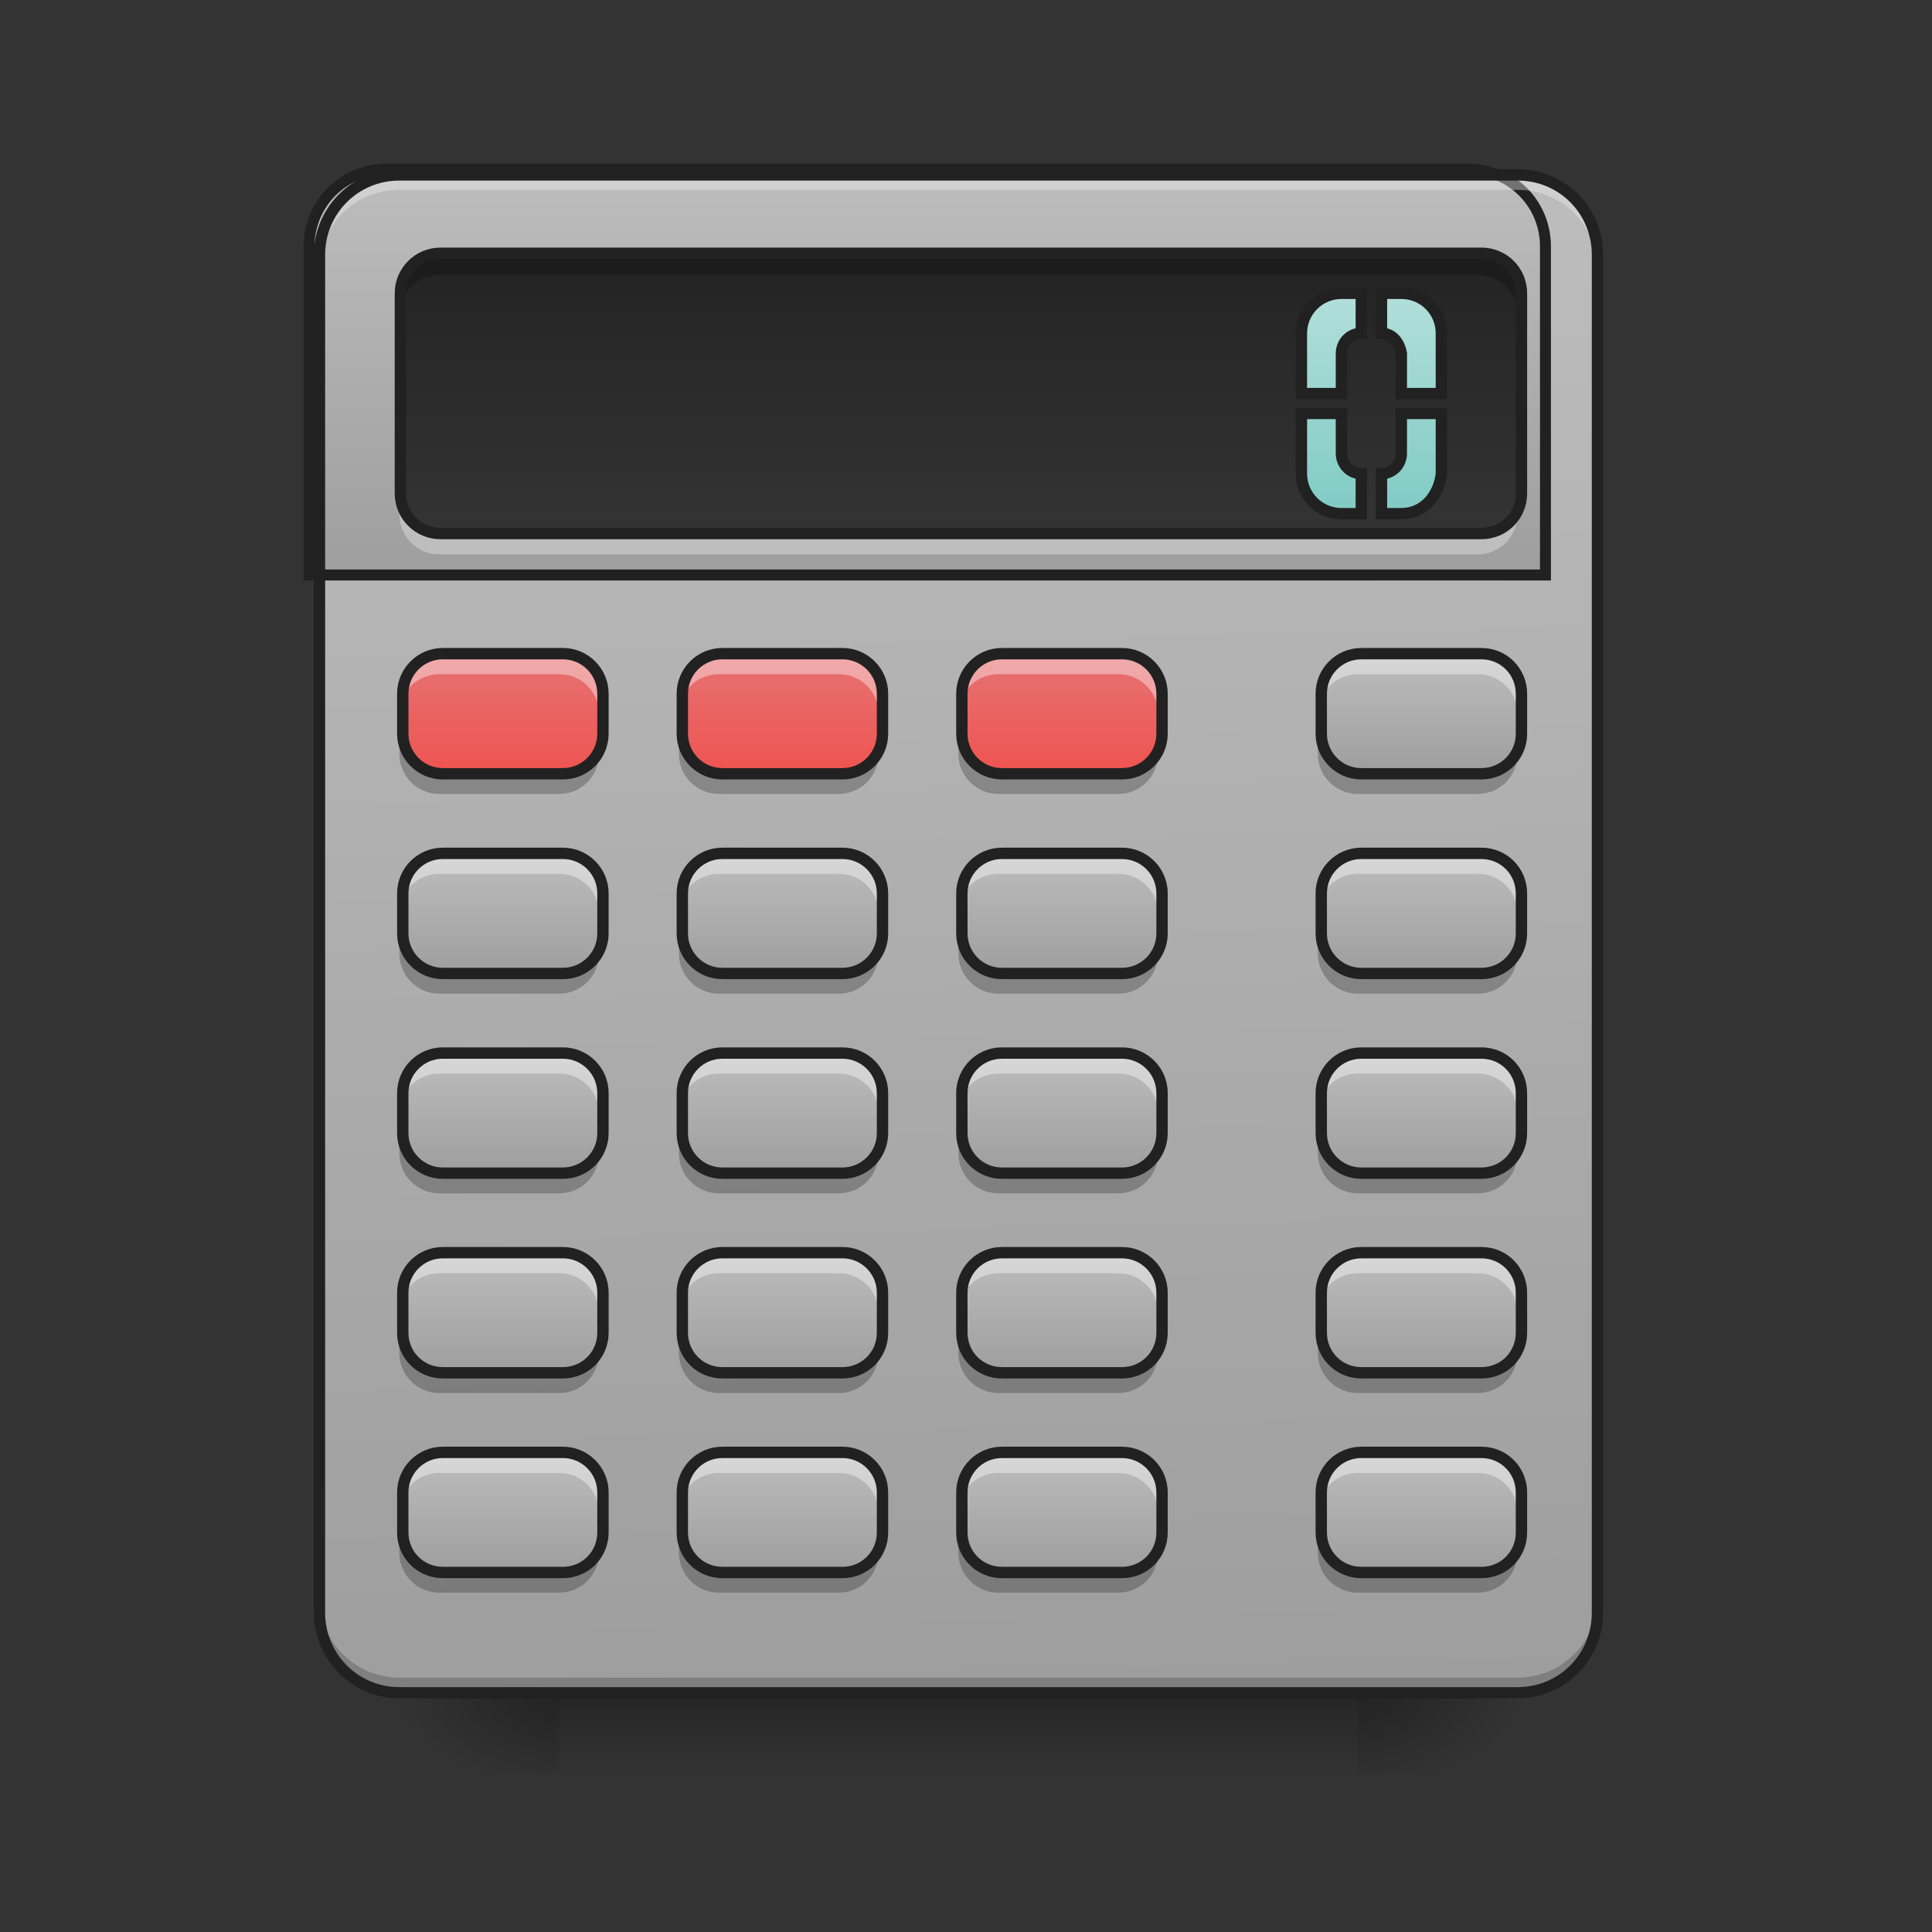 <svg height="24" viewBox="0 0 24 24" width="24" xmlns="http://www.w3.org/2000/svg" xmlns:xlink="http://www.w3.org/1999/xlink"><rect x="0" y="0" width="24" height="24" fill="#333333" stroke="none"/><linearGradient id="a" gradientUnits="userSpaceOnUse" x1="11.907" x2="11.907" y1="21.025" y2="22.018"><stop offset="0" stop-opacity=".275"/><stop offset="1" stop-opacity="0"/></linearGradient><linearGradient id="b"><stop offset="0" stop-opacity=".314"/><stop offset=".222" stop-opacity=".275"/><stop offset="1" stop-opacity="0"/></linearGradient><radialGradient id="c" cx="450.909" cy="189.579" gradientTransform="matrix(0 -.059 -.105 -0 36.617 47.696)" gradientUnits="userSpaceOnUse" r="21.167" xlink:href="#b"/><radialGradient id="d" cx="450.909" cy="189.579" gradientTransform="matrix(-0 .059 .105 0 -12.803 -5.646)" gradientUnits="userSpaceOnUse" r="21.167" xlink:href="#b"/><radialGradient id="e" cx="450.909" cy="189.579" gradientTransform="matrix(-0 -.059 .105 -0 -12.803 47.696)" gradientUnits="userSpaceOnUse" r="21.167" xlink:href="#b"/><radialGradient id="f" cx="450.909" cy="189.579" gradientTransform="matrix(0 .059 -.105 0 36.617 -5.646)" gradientUnits="userSpaceOnUse" r="21.167" xlink:href="#b"/><linearGradient id="g"><stop offset="0" stop-color="#9e9e9e"/><stop offset="1" stop-color="#bdbdbd"/></linearGradient><linearGradient id="h" gradientTransform="matrix(.057 0 0 .163 -4.391 25.231)" gradientUnits="userSpaceOnUse" x1="306.917" x2="305.955" xlink:href="#g" y1="-25.792" y2="-141.415"/><linearGradient id="i" gradientTransform="matrix(4.556 0 0 13.146 -353.973 2034.18)" gradientUnits="userSpaceOnUse" x1="305.955" x2="305.955" xlink:href="#g" y1="-109.466" y2="-141.415"/><linearGradient id="j" gradientUnits="userSpaceOnUse" x1="9.427" x2="9.427" y1="3.164" y2="6.637"><stop offset="0" stop-color="#424242"/><stop offset="1" stop-color="#616161"/></linearGradient><linearGradient id="k" gradientUnits="userSpaceOnUse" x1="365.125" x2="365.125" y1="-78.708" y2="-136.917"><stop offset="0" stop-color="#80cbc4"/><stop offset="1" stop-color="#b2dfdb"/></linearGradient><linearGradient id="l" gradientTransform="matrix(.047 0 0 -.047 11.411 7.661)" gradientUnits="userSpaceOnUse" x1="116.417" x2="116.417" xlink:href="#g" y1="-41.667" y2="-9.917"/><linearGradient id="m" gradientTransform="matrix(.047 0 0 -.047 11.411 10.142)" gradientUnits="userSpaceOnUse" x1="116.417" x2="116.417" xlink:href="#g" y1="-41.667" y2="-9.917"/><linearGradient id="n" gradientTransform="matrix(.047 0 0 -.047 11.411 12.622)" gradientUnits="userSpaceOnUse" x1="116.417" x2="116.417" xlink:href="#g" y1="-41.667" y2="-9.917"/><linearGradient id="o" gradientTransform="matrix(.047 0 0 -.047 11.411 15.103)" gradientUnits="userSpaceOnUse" x1="116.417" x2="116.417" xlink:href="#g" y1="-41.667" y2="-9.917"/><linearGradient id="p" gradientTransform="matrix(.047 0 0 -.047 11.411 17.584)" gradientUnits="userSpaceOnUse" x1="116.417" x2="116.417" xlink:href="#g" y1="-41.667" y2="-9.917"/><linearGradient id="q" gradientTransform="matrix(.047 0 0 -.047 6.946 10.142)" gradientUnits="userSpaceOnUse" x1="116.417" x2="116.417" xlink:href="#g" y1="-41.667" y2="-9.917"/><linearGradient id="r" gradientTransform="matrix(.047 0 0 -.047 6.946 12.622)" gradientUnits="userSpaceOnUse" x1="116.417" x2="116.417" xlink:href="#g" y1="-41.667" y2="-9.917"/><linearGradient id="s" gradientTransform="matrix(.047 0 0 -.047 6.946 15.103)" gradientUnits="userSpaceOnUse" x1="116.417" x2="116.417" xlink:href="#g" y1="-41.667" y2="-9.917"/><linearGradient id="t" gradientTransform="matrix(.047 0 0 -.047 6.946 17.584)" gradientUnits="userSpaceOnUse" x1="116.417" x2="116.417" xlink:href="#g" y1="-41.667" y2="-9.917"/><linearGradient id="u" gradientTransform="matrix(.047 0 0 -.047 3.473 10.142)" gradientUnits="userSpaceOnUse" x1="116.417" x2="116.417" xlink:href="#g" y1="-41.667" y2="-9.917"/><linearGradient id="v" gradientTransform="matrix(.047 0 0 -.047 3.473 12.622)" gradientUnits="userSpaceOnUse" x1="116.417" x2="116.417" xlink:href="#g" y1="-41.667" y2="-9.917"/><linearGradient id="w" gradientTransform="matrix(.047 0 0 -.047 3.473 15.103)" gradientUnits="userSpaceOnUse" x1="116.417" x2="116.417" xlink:href="#g" y1="-41.667" y2="-9.917"/><linearGradient id="x" gradientTransform="matrix(.047 0 0 -.047 3.473 17.584)" gradientUnits="userSpaceOnUse" x1="116.417" x2="116.417" xlink:href="#g" y1="-41.667" y2="-9.917"/><linearGradient id="y" gradientTransform="matrix(.047 0 0 -.047 0 10.142)" gradientUnits="userSpaceOnUse" x1="116.417" x2="116.417" xlink:href="#g" y1="-41.667" y2="-9.917"/><linearGradient id="z" gradientTransform="matrix(.047 0 0 -.047 0 12.622)" gradientUnits="userSpaceOnUse" x1="116.417" x2="116.417" xlink:href="#g" y1="-41.667" y2="-9.917"/><linearGradient id="A" gradientTransform="matrix(.047 0 0 -.047 0 15.103)" gradientUnits="userSpaceOnUse" x1="116.417" x2="116.417" xlink:href="#g" y1="-41.667" y2="-9.917"/><linearGradient id="B" gradientTransform="matrix(.047 0 0 -.047 0 17.584)" gradientUnits="userSpaceOnUse" x1="116.417" x2="116.417" xlink:href="#g" y1="-41.667" y2="-9.917"/><linearGradient id="C"><stop offset="0" stop-color="#ef5350"/><stop offset="1" stop-color="#e57373"/></linearGradient><linearGradient id="D" gradientTransform="matrix(.047 0 0 -.047 6.946 7.661)" gradientUnits="userSpaceOnUse" x1="116.417" x2="116.417" xlink:href="#C" y1="-41.667" y2="-9.917"/><linearGradient id="E" gradientTransform="matrix(.047 0 0 -.047 3.473 7.661)" gradientUnits="userSpaceOnUse" x1="116.417" x2="116.417" xlink:href="#C" y1="-41.667" y2="-9.917"/><linearGradient id="F" gradientTransform="matrix(.047 0 0 -.047 0 7.661)" gradientUnits="userSpaceOnUse" x1="116.417" x2="116.417" xlink:href="#C" y1="-41.667" y2="-9.917"/><path d="m6.945 21.027h9.922v.992h-9.922zm0 0" fill="url(#a)"/><path d="m16.867 21.027h1.984v-.996h-1.984zm0 0" fill="url(#c)"/><path d="m6.945 21.027h-1.984v.992h1.984zm0 0" fill="url(#d)"/><path d="m6.945 21.027h-1.984v-.996h1.984zm0 0" fill="url(#e)"/><path d="m16.867 21.027h1.984v.992h-1.984zm0 0" fill="url(#f)"/><path d="m4.961 2.172h13.891c.551 0 .992.445.992.992v16.867c0 .551-.441.996-.992.996h-13.891c-.547 0-.992-.445-.992-.996v-16.867c0-.547.445-.992.992-.992zm0 0" fill="url(#h)"/><path d="m4.961 20.961c-.551 0-.992-.441-.992-.992v-.121c0 .547.441.992.992.992h13.891c.551 0 .992-.445.992-.992v.121c0 .551-.441.992-.992.992zm0 0" fill-opacity=".196"/><path d="m399.962 175.101c-44.405 0-79.992 35.587-79.992 79.992v340.125h1279.878v-340.125c0-44.405-35.587-79.992-79.992-79.992zm0 0" fill="url(#i)" stroke="#212121" stroke-linecap="round" stroke-width="11.339" transform="scale(.012)"/><path d="m4.961 2.234c-.551 0-.992.441-.992.992v.125c0-.551.441-.996.992-.992h13.891c.551-.004.992.441.992.992v-.125c0-.551-.441-.992-.992-.992zm0 0" fill="#f0f0f0" fill-opacity=".392"/><path d="m5.457 3.164h12.898c.277 0 .496.223.496.496v2.48c0 .273-.219.496-.496.496h-12.898c-.273 0-.496-.223-.496-.496v-2.48c0-.273.223-.496.496-.496zm0 0" fill="url(#j)"/><path d="m5.457 3.164h12.898c.277 0 .496.223.496.496v2.48c0 .273-.219.496-.496.496h-12.898c-.273 0-.496-.223-.496-.496v-2.48c0-.273.223-.496.496-.496zm0 0" fill-opacity=".468"/><path d="m354.549-136.924c-5.833 0-10.582 4.75-10.582 10.582v15.915h10.582v-10.582c0-3 2.333-5.333 5.249-5.333v-10.582zm10.582 0v10.582c2.916 0 4.75 2.416 5.249 5.333v10.582h10.582v-15.915c0-5.833-4.666-10.582-10.582-10.582zm-21.165 31.747v15.915c0 5.833 4.75 10.582 10.582 10.582h5.249v-10.582c-2.916 0-5.249-2.416-5.249-5.333v-10.582zm26.414 0v10.582c0 2.916-2.333 5.333-5.249 5.333v10.582h5.249c5.916 0 9.916-4.75 10.582-10.582v-15.915zm0 0" fill="url(#k)" stroke="#212121" stroke-linecap="round" stroke-width="3" transform="matrix(.047 0 0 .047 0 10.079)"/><path d="m4.961 2.102c-.586 0-1.062.477-1.062 1.062v16.867c0 .59.477 1.066 1.062 1.066h13.891c.59 0 1.062-.477 1.062-1.066v-16.867c0-.586-.473-1.062-1.062-1.062zm0 .141h13.891c.516 0 .922.41.922.922v16.867c0 .516-.406.926-.922.926h-13.891c-.512 0-.922-.41-.922-.926v-16.867c0-.512.41-.922.922-.922zm0 0" fill="#212121"/><path d="m16.867 9.613h1.488c.277 0 .496-.223.496-.496v-.496c0-.273-.219-.496-.496-.496h-1.488c-.273 0-.496.223-.496.496v.496c0 .273.223.496.496.496zm0 0" fill="url(#l)"/><path d="m16.867 8.125c-.273 0-.496.223-.496.496v.25c0-.277.223-.496.496-.496h1.488c.277 0 .496.219.496.496v-.25c0-.273-.219-.496-.496-.496zm0 0" fill="#fff" fill-opacity=".392"/><path d="m16.867 9.863c-.273 0-.496-.223-.496-.496v-.25c0 .277.223.496.496.496h1.488c.277 0 .496-.219.496-.496v.25c0 .273-.219.496-.496.496zm0 0" fill-opacity=".235"/><path d="m359.799 9.936h31.747c5.916 0 10.582 4.75 10.582 10.582v10.582c0 5.833-4.666 10.582-10.582 10.582h-31.747c-5.833 0-10.582-4.75-10.582-10.582v-10.582c0-5.833 4.75-10.582 10.582-10.582zm0 0" fill="none" stroke="#212121" stroke-linecap="round" stroke-width="3" transform="matrix(.047 0 0 -.047 0 10.079)"/><path d="m16.867 12.094h1.488c.277 0 .496-.223.496-.496v-.496c0-.273-.219-.496-.496-.496h-1.488c-.273 0-.496.223-.496.496v.496c0 .273.223.496.496.496zm0 0" fill="url(#m)"/><path d="m16.867 10.605c-.273 0-.496.223-.496.496v.25c0-.277.223-.496.496-.496h1.488c.277 0 .496.219.496.496v-.25c0-.273-.219-.496-.496-.496zm0 0" fill="#fff" fill-opacity=".392"/><path d="m16.867 12.344c-.273 0-.496-.223-.496-.496v-.25c0 .277.223.496.496.496h1.488c.277 0 .496-.219.496-.496v.25c0 .273-.219.496-.496.496zm0 0" fill-opacity=".235"/><path d="m359.799 9.941h31.747c5.916 0 10.582 4.75 10.582 10.582v10.582c0 5.833-4.666 10.582-10.582 10.582h-31.747c-5.833 0-10.582-4.75-10.582-10.582v-10.582c0-5.833 4.75-10.582 10.582-10.582zm0 0" fill="none" stroke="#212121" stroke-linecap="round" stroke-width="3" transform="matrix(.047 0 0 -.047 0 12.56)"/><path d="m16.867 14.574h1.488c.277 0 .496-.223.496-.496v-.496c0-.273-.219-.496-.496-.496h-1.488c-.273 0-.496.223-.496.496v.496c0 .273.223.496.496.496zm0 0" fill="url(#n)"/><path d="m16.867 13.086c-.273 0-.496.223-.496.496v.25c0-.277.223-.496.496-.496h1.488c.277 0 .496.219.496.496v-.25c0-.273-.219-.496-.496-.496zm0 0" fill="#fff" fill-opacity=".392"/><path d="m16.867 14.824c-.273 0-.496-.223-.496-.496v-.25c0 .277.223.496.496.496h1.488c.277 0 .496-.219.496-.496v.25c0 .273-.219.496-.496.496zm0 0" fill-opacity=".235"/><path d="m359.799 9.947h31.747c5.916 0 10.582 4.75 10.582 10.582v10.582c0 5.833-4.666 10.582-10.582 10.582h-31.747c-5.833 0-10.582-4.75-10.582-10.582v-10.582c0-5.833 4.75-10.582 10.582-10.582zm0 0" fill="none" stroke="#212121" stroke-linecap="round" stroke-width="3" transform="matrix(.047 0 0 -.047 0 15.041)"/><path d="m16.867 17.055h1.488c.277 0 .496-.219.496-.496v-.496c0-.273-.219-.496-.496-.496h-1.488c-.273 0-.496.223-.496.496v.496c0 .277.223.496.496.496zm0 0" fill="url(#o)"/><path d="m16.867 15.566c-.273 0-.496.223-.496.496v.25c0-.273.223-.496.496-.496h1.488c.277 0 .496.223.496.496v-.25c0-.273-.219-.496-.496-.496zm0 0" fill="#fff" fill-opacity=".392"/><path d="m16.867 17.305c-.273 0-.496-.223-.496-.496v-.25c0 .277.223.496.496.496h1.488c.277 0 .496-.219.496-.496v.25c0 .273-.219.496-.496.496zm0 0" fill-opacity=".235"/><path d="m359.799 9.952h31.747c5.916 0 10.582 4.666 10.582 10.582v10.582c0 5.833-4.666 10.582-10.582 10.582h-31.747c-5.833 0-10.582-4.75-10.582-10.582v-10.582c0-5.916 4.75-10.582 10.582-10.582zm0 0" fill="none" stroke="#212121" stroke-linecap="round" stroke-width="3" transform="matrix(.047 0 0 -.047 0 17.521)"/><path d="m16.867 19.535h1.488c.277 0 .496-.219.496-.496v-.496c0-.273-.219-.496-.496-.496h-1.488c-.273 0-.496.223-.496.496v.496c0 .277.223.496.496.496zm0 0" fill="url(#p)"/><path d="m16.867 18.047c-.273 0-.496.223-.496.496v.25c0-.273.223-.496.496-.496h1.488c.277 0 .496.223.496.496v-.25c0-.273-.219-.496-.496-.496zm0 0" fill="#fff" fill-opacity=".392"/><path d="m16.867 19.785c-.273 0-.496-.223-.496-.496v-.25c0 .277.223.496.496.496h1.488c.277 0 .496-.219.496-.496v.25c0 .273-.219.496-.496.496zm0 0" fill-opacity=".235"/><path d="m359.799 9.957h31.747c5.916 0 10.582 4.666 10.582 10.582v10.582c0 5.833-4.666 10.582-10.582 10.582h-31.747c-5.833 0-10.582-4.75-10.582-10.582v-10.582c0-5.916 4.75-10.582 10.582-10.582zm0 0" fill="none" stroke="#212121" stroke-linecap="round" stroke-width="3" transform="matrix(.047 0 0 -.047 0 20.002)"/><path d="m12.402 12.094h1.488c.273 0 .496-.223.496-.496v-.496c0-.273-.223-.496-.496-.496h-1.488c-.273 0-.496.223-.496.496v.496c0 .273.223.496.496.496zm0 0" fill="url(#q)"/><path d="m12.402 10.605c-.273 0-.496.223-.496.496v.25c0-.277.223-.496.496-.496h1.488c.277 0 .496.219.496.496v-.25c0-.273-.219-.496-.496-.496zm0 0" fill="#fff" fill-opacity=".392"/><path d="m12.402 12.344c-.273 0-.496-.223-.496-.496v-.25c0 .277.223.496.496.496h1.488c.277 0 .496-.219.496-.496v.25c0 .273-.219.496-.496.496zm0 0" fill-opacity=".235"/><path d="m359.808 9.941h31.747c5.833 0 10.582 4.75 10.582 10.582v10.582c0 5.833-4.75 10.582-10.582 10.582h-31.747c-5.833 0-10.582-4.75-10.582-10.582v-10.582c0-5.833 4.75-10.582 10.582-10.582zm0 0" fill="none" stroke="#212121" stroke-linecap="round" stroke-width="3" transform="matrix(.047 0 0 -.047 -4.465 12.56)"/><path d="m12.402 14.574h1.488c.273 0 .496-.223.496-.496v-.496c0-.273-.223-.496-.496-.496h-1.488c-.273 0-.496.223-.496.496v.496c0 .273.223.496.496.496zm0 0" fill="url(#r)"/><path d="m12.402 13.086c-.273 0-.496.223-.496.496v.25c0-.277.223-.496.496-.496h1.488c.277 0 .496.219.496.496v-.25c0-.273-.219-.496-.496-.496zm0 0" fill="#fff" fill-opacity=".392"/><path d="m12.402 14.824c-.273 0-.496-.223-.496-.496v-.25c0 .277.223.496.496.496h1.488c.277 0 .496-.219.496-.496v.25c0 .273-.219.496-.496.496zm0 0" fill-opacity=".235"/><path d="m359.808 9.947h31.747c5.833 0 10.582 4.75 10.582 10.582v10.582c0 5.833-4.75 10.582-10.582 10.582h-31.747c-5.833 0-10.582-4.75-10.582-10.582v-10.582c0-5.833 4.75-10.582 10.582-10.582zm0 0" fill="none" stroke="#212121" stroke-linecap="round" stroke-width="3" transform="matrix(.047 0 0 -.047 -4.465 15.041)"/><path d="m12.402 17.055h1.488c.273 0 .496-.219.496-.496v-.496c0-.273-.223-.496-.496-.496h-1.488c-.273 0-.496.223-.496.496v.496c0 .277.223.496.496.496zm0 0" fill="url(#s)"/><path d="m12.402 15.566c-.273 0-.496.223-.496.496v.25c0-.273.223-.496.496-.496h1.488c.277 0 .496.223.496.496v-.25c0-.273-.219-.496-.496-.496zm0 0" fill="#fff" fill-opacity=".392"/><path d="m12.402 17.305c-.273 0-.496-.223-.496-.496v-.25c0 .277.223.496.496.496h1.488c.277 0 .496-.219.496-.496v.25c0 .273-.219.496-.496.496zm0 0" fill-opacity=".235"/><path d="m359.808 9.952h31.747c5.833 0 10.582 4.666 10.582 10.582v10.582c0 5.833-4.75 10.582-10.582 10.582h-31.747c-5.833 0-10.582-4.75-10.582-10.582v-10.582c0-5.916 4.75-10.582 10.582-10.582zm0 0" fill="none" stroke="#212121" stroke-linecap="round" stroke-width="3" transform="matrix(.047 0 0 -.047 -4.465 17.521)"/><path d="m12.402 19.535h1.488c.273 0 .496-.219.496-.496v-.496c0-.273-.223-.496-.496-.496h-1.488c-.273 0-.496.223-.496.496v.496c0 .277.223.496.496.496zm0 0" fill="url(#t)"/><path d="m12.402 18.047c-.273 0-.496.223-.496.496v.25c0-.273.223-.496.496-.496h1.488c.277 0 .496.223.496.496v-.25c0-.273-.219-.496-.496-.496zm0 0" fill="#fff" fill-opacity=".392"/><path d="m12.402 19.785c-.273 0-.496-.223-.496-.496v-.25c0 .277.223.496.496.496h1.488c.277 0 .496-.219.496-.496v.25c0 .273-.219.496-.496.496zm0 0" fill-opacity=".235"/><path d="m359.808 9.957h31.747c5.833 0 10.582 4.666 10.582 10.582v10.582c0 5.833-4.75 10.582-10.582 10.582h-31.747c-5.833 0-10.582-4.75-10.582-10.582v-10.582c0-5.916 4.75-10.582 10.582-10.582zm0 0" fill="none" stroke="#212121" stroke-linecap="round" stroke-width="3" transform="matrix(.047 0 0 -.047 -4.465 20.002)"/><path d="m8.93 12.094h1.488c.273 0 .496-.223.496-.496v-.496c0-.273-.223-.496-.496-.496h-1.488c-.273 0-.496.223-.496.496v.496c0 .273.223.496.496.496zm0 0" fill="url(#u)"/><path d="m8.93 10.605c-.273 0-.496.223-.496.496v.25c0-.277.223-.496.496-.496h1.488c.277 0 .496.219.496.496v-.25c0-.273-.219-.496-.496-.496zm0 0" fill="#fff" fill-opacity=".392"/><path d="m8.93 12.344c-.273 0-.496-.223-.496-.496v-.25c0 .277.223.496.496.496h1.488c.277 0 .496-.219.496-.496v.25c0 .273-.219.496-.496.496zm0 0" fill-opacity=".235"/><path d="m359.815 9.941h31.747c5.833 0 10.582 4.75 10.582 10.582v10.582c0 5.833-4.75 10.582-10.582 10.582h-31.747c-5.833 0-10.582-4.75-10.582-10.582v-10.582c0-5.833 4.75-10.582 10.582-10.582zm0 0" fill="none" stroke="#212121" stroke-linecap="round" stroke-width="3" transform="matrix(.047 0 0 -.047 -7.938 12.56)"/><path d="m8.93 14.574h1.488c.273 0 .496-.223.496-.496v-.496c0-.273-.223-.496-.496-.496h-1.488c-.273 0-.496.223-.496.496v.496c0 .273.223.496.496.496zm0 0" fill="url(#v)"/><path d="m8.93 13.086c-.273 0-.496.223-.496.496v.25c0-.277.223-.496.496-.496h1.488c.277 0 .496.219.496.496v-.25c0-.273-.219-.496-.496-.496zm0 0" fill="#fff" fill-opacity=".392"/><path d="m8.93 14.824c-.273 0-.496-.223-.496-.496v-.25c0 .277.223.496.496.496h1.488c.277 0 .496-.219.496-.496v.25c0 .273-.219.496-.496.496zm0 0" fill-opacity=".235"/><path d="m359.815 9.947h31.747c5.833 0 10.582 4.75 10.582 10.582v10.582c0 5.833-4.75 10.582-10.582 10.582h-31.747c-5.833 0-10.582-4.75-10.582-10.582v-10.582c0-5.833 4.75-10.582 10.582-10.582zm0 0" fill="none" stroke="#212121" stroke-linecap="round" stroke-width="3" transform="matrix(.047 0 0 -.047 -7.938 15.041)"/><path d="m8.93 17.055h1.488c.273 0 .496-.219.496-.496v-.496c0-.273-.223-.496-.496-.496h-1.488c-.273 0-.496.223-.496.496v.496c0 .277.223.496.496.496zm0 0" fill="url(#w)"/><path d="m8.93 15.566c-.273 0-.496.223-.496.496v.25c0-.273.223-.496.496-.496h1.488c.277 0 .496.223.496.496v-.25c0-.273-.219-.496-.496-.496zm0 0" fill="#fff" fill-opacity=".392"/><path d="m8.93 17.305c-.273 0-.496-.223-.496-.496v-.25c0 .277.223.496.496.496h1.488c.277 0 .496-.219.496-.496v.25c0 .273-.219.496-.496.496zm0 0" fill-opacity=".235"/><path d="m359.815 9.952h31.747c5.833 0 10.582 4.666 10.582 10.582v10.582c0 5.833-4.75 10.582-10.582 10.582h-31.747c-5.833 0-10.582-4.75-10.582-10.582v-10.582c0-5.916 4.75-10.582 10.582-10.582zm0 0" fill="none" stroke="#212121" stroke-linecap="round" stroke-width="3" transform="matrix(.047 0 0 -.047 -7.938 17.521)"/><path d="m8.93 19.535h1.488c.273 0 .496-.219.496-.496v-.496c0-.273-.223-.496-.496-.496h-1.488c-.273 0-.496.223-.496.496v.496c0 .277.223.496.496.496zm0 0" fill="url(#x)"/><path d="m8.93 18.047c-.273 0-.496.223-.496.496v.25c0-.273.223-.496.496-.496h1.488c.277 0 .496.223.496.496v-.25c0-.273-.219-.496-.496-.496zm0 0" fill="#fff" fill-opacity=".392"/><path d="m8.93 19.785c-.273 0-.496-.223-.496-.496v-.25c0 .277.223.496.496.496h1.488c.277 0 .496-.219.496-.496v.25c0 .273-.219.496-.496.496zm0 0" fill-opacity=".235"/><path d="m359.815 9.957h31.747c5.833 0 10.582 4.666 10.582 10.582v10.582c0 5.833-4.75 10.582-10.582 10.582h-31.747c-5.833 0-10.582-4.75-10.582-10.582v-10.582c0-5.916 4.75-10.582 10.582-10.582zm0 0" fill="none" stroke="#212121" stroke-linecap="round" stroke-width="3" transform="matrix(.047 0 0 -.047 -7.938 20.002)"/><path d="m5.457 12.094h1.488c.273 0 .496-.223.496-.496v-.496c0-.273-.223-.496-.496-.496h-1.488c-.273 0-.496.223-.496.496v.496c0 .273.223.496.496.496zm0 0" fill="url(#y)"/><path d="m5.457 10.605c-.273 0-.496.223-.496.496v.25c0-.277.223-.496.496-.496h1.488c.277 0 .496.219.496.496v-.25c0-.273-.219-.496-.496-.496zm0 0" fill="#fff" fill-opacity=".392"/><path d="m5.457 12.344c-.273 0-.496-.223-.496-.496v-.25c0 .277.223.496.496.496h1.488c.277 0 .496-.219.496-.496v.25c0 .273-.219.496-.496.496zm0 0" fill-opacity=".235"/><path d="m359.822 9.941h31.747c5.833 0 10.582 4.75 10.582 10.582v10.582c0 5.833-4.75 10.582-10.582 10.582h-31.747c-5.833 0-10.582-4.75-10.582-10.582v-10.582c0-5.833 4.75-10.582 10.582-10.582zm0 0" fill="none" stroke="#212121" stroke-linecap="round" stroke-width="3" transform="matrix(.047 0 0 -.047 -11.411 12.56)"/><path d="m5.457 14.574h1.488c.273 0 .496-.223.496-.496v-.496c0-.273-.223-.496-.496-.496h-1.488c-.273 0-.496.223-.496.496v.496c0 .273.223.496.496.496zm0 0" fill="url(#z)"/><path d="m5.457 13.086c-.273 0-.496.223-.496.496v.25c0-.277.223-.496.496-.496h1.488c.277 0 .496.219.496.496v-.25c0-.273-.219-.496-.496-.496zm0 0" fill="#fff" fill-opacity=".392"/><path d="m5.457 14.824c-.273 0-.496-.223-.496-.496v-.25c0 .277.223.496.496.496h1.488c.277 0 .496-.219.496-.496v.25c0 .273-.219.496-.496.496zm0 0" fill-opacity=".235"/><path d="m359.822 9.947h31.747c5.833 0 10.582 4.75 10.582 10.582v10.582c0 5.833-4.75 10.582-10.582 10.582h-31.747c-5.833 0-10.582-4.75-10.582-10.582v-10.582c0-5.833 4.75-10.582 10.582-10.582zm0 0" fill="none" stroke="#212121" stroke-linecap="round" stroke-width="3" transform="matrix(.047 0 0 -.047 -11.411 15.041)"/><path d="m5.457 17.055h1.488c.273 0 .496-.219.496-.496v-.496c0-.273-.223-.496-.496-.496h-1.488c-.273 0-.496.223-.496.496v.496c0 .277.223.496.496.496zm0 0" fill="url(#A)"/><path d="m5.457 15.566c-.273 0-.496.223-.496.496v.25c0-.273.223-.496.496-.496h1.488c.277 0 .496.223.496.496v-.25c0-.273-.219-.496-.496-.496zm0 0" fill="#fff" fill-opacity=".392"/><path d="m5.457 17.305c-.273 0-.496-.223-.496-.496v-.25c0 .277.223.496.496.496h1.488c.277 0 .496-.219.496-.496v.25c0 .273-.219.496-.496.496zm0 0" fill-opacity=".235"/><path d="m359.822 9.952h31.747c5.833 0 10.582 4.666 10.582 10.582v10.582c0 5.833-4.75 10.582-10.582 10.582h-31.747c-5.833 0-10.582-4.75-10.582-10.582v-10.582c0-5.916 4.75-10.582 10.582-10.582zm0 0" fill="none" stroke="#212121" stroke-linecap="round" stroke-width="3" transform="matrix(.047 0 0 -.047 -11.411 17.521)"/><path d="m5.457 19.535h1.488c.273 0 .496-.219.496-.496v-.496c0-.273-.223-.496-.496-.496h-1.488c-.273 0-.496.223-.496.496v.496c0 .277.223.496.496.496zm0 0" fill="url(#B)"/><path d="m5.457 18.047c-.273 0-.496.223-.496.496v.25c0-.273.223-.496.496-.496h1.488c.277 0 .496.223.496.496v-.25c0-.273-.219-.496-.496-.496zm0 0" fill="#fff" fill-opacity=".392"/><path d="m5.457 19.785c-.273 0-.496-.223-.496-.496v-.25c0 .277.223.496.496.496h1.488c.277 0 .496-.219.496-.496v.25c0 .273-.219.496-.496.496zm0 0" fill-opacity=".235"/><path d="m359.822 9.957h31.747c5.833 0 10.582 4.666 10.582 10.582v10.582c0 5.833-4.75 10.582-10.582 10.582h-31.747c-5.833 0-10.582-4.75-10.582-10.582v-10.582c0-5.916 4.75-10.582 10.582-10.582zm0 0" fill="none" stroke="#212121" stroke-linecap="round" stroke-width="3" transform="matrix(.047 0 0 -.047 -11.411 20.002)"/><path d="m12.402 9.613h1.488c.273 0 .496-.223.496-.496v-.496c0-.273-.223-.496-.496-.496h-1.488c-.273 0-.496.223-.496.496v.496c0 .273.223.496.496.496zm0 0" fill="url(#D)"/><path d="m12.402 8.125c-.273 0-.496.223-.496.496v.25c0-.277.223-.496.496-.496h1.488c.277 0 .496.219.496.496v-.25c0-.273-.219-.496-.496-.496zm0 0" fill="#fff" fill-opacity=".392"/><path d="m12.402 9.863c-.273 0-.496-.223-.496-.496v-.25c0 .277.223.496.496.496h1.488c.277 0 .496-.219.496-.496v.25c0 .273-.219.496-.496.496zm0 0" fill-opacity=".235"/><path d="m359.808 9.936h31.747c5.833 0 10.582 4.75 10.582 10.582v10.582c0 5.833-4.75 10.582-10.582 10.582h-31.747c-5.833 0-10.582-4.75-10.582-10.582v-10.582c0-5.833 4.75-10.582 10.582-10.582zm0 0" fill="none" stroke="#212121" stroke-linecap="round" stroke-width="3" transform="matrix(.047 0 0 -.047 -4.465 10.079)"/><path d="m8.93 9.613h1.488c.273 0 .496-.223.496-.496v-.496c0-.273-.223-.496-.496-.496h-1.488c-.273 0-.496.223-.496.496v.496c0 .273.223.496.496.496zm0 0" fill="url(#E)"/><path d="m8.93 8.125c-.273 0-.496.223-.496.496v.25c0-.277.223-.496.496-.496h1.488c.277 0 .496.219.496.496v-.25c0-.273-.219-.496-.496-.496zm0 0" fill="#fff" fill-opacity=".392"/><path d="m8.93 9.863c-.273 0-.496-.223-.496-.496v-.25c0 .277.223.496.496.496h1.488c.277 0 .496-.219.496-.496v.25c0 .273-.219.496-.496.496zm0 0" fill-opacity=".235"/><path d="m359.815 9.936h31.747c5.833 0 10.582 4.75 10.582 10.582v10.582c0 5.833-4.75 10.582-10.582 10.582h-31.747c-5.833 0-10.582-4.75-10.582-10.582v-10.582c0-5.833 4.75-10.582 10.582-10.582zm0 0" fill="none" stroke="#212121" stroke-linecap="round" stroke-width="3" transform="matrix(.047 0 0 -.047 -7.938 10.079)"/><path d="m5.457 9.613h1.488c.273 0 .496-.223.496-.496v-.496c0-.273-.223-.496-.496-.496h-1.488c-.273 0-.496.223-.496.496v.496c0 .273.223.496.496.496zm0 0" fill="url(#F)"/><path d="m5.457 8.125c-.273 0-.496.223-.496.496v.25c0-.277.223-.496.496-.496h1.488c.277 0 .496.219.496.496v-.25c0-.273-.219-.496-.496-.496zm0 0" fill="#fff" fill-opacity=".392"/><path d="m5.457 9.863c-.273 0-.496-.223-.496-.496v-.25c0 .277.223.496.496.496h1.488c.277 0 .496-.219.496-.496v.25c0 .273-.219.496-.496.496zm0 0" fill-opacity=".235"/><path d="m359.822 9.936h31.747c5.833 0 10.582 4.75 10.582 10.582v10.582c0 5.833-4.75 10.582-10.582 10.582h-31.747c-5.833 0-10.582-4.75-10.582-10.582v-10.582c0-5.833 4.75-10.582 10.582-10.582zm0 0" fill="none" stroke="#212121" stroke-linecap="round" stroke-width="3" transform="matrix(.047 0 0 -.047 -11.411 10.079)"/><path d="m4.961 6.141v.25c0 .273.223.496.496.496h12.898c.277 0 .496-.223.496-.496v-.25c0 .277-.219.496-.496.496h-12.898c-.273 0-.496-.219-.496-.496zm0 0" fill="#fff" fill-opacity=".314"/><path d="m5.457 3.145c-.273 0-.496.219-.496.496v.27c0-.277.223-.496.496-.496h12.898c.277 0 .496.219.496.496v-.27c0-.277-.219-.496-.496-.496zm0 0" fill-opacity=".235"/><path d="m116.406-147.506h275.14c5.916 0 10.582 4.75 10.582 10.582v52.912c0 5.833-4.666 10.582-10.582 10.582h-275.14c-5.833 0-10.582-4.75-10.582-10.582v-52.912c0-5.833 4.75-10.582 10.582-10.582zm0 0" fill="none" stroke="#212121" stroke-linecap="round" stroke-width="3" transform="matrix(.047 0 0 .047 0 10.079)"/></svg>